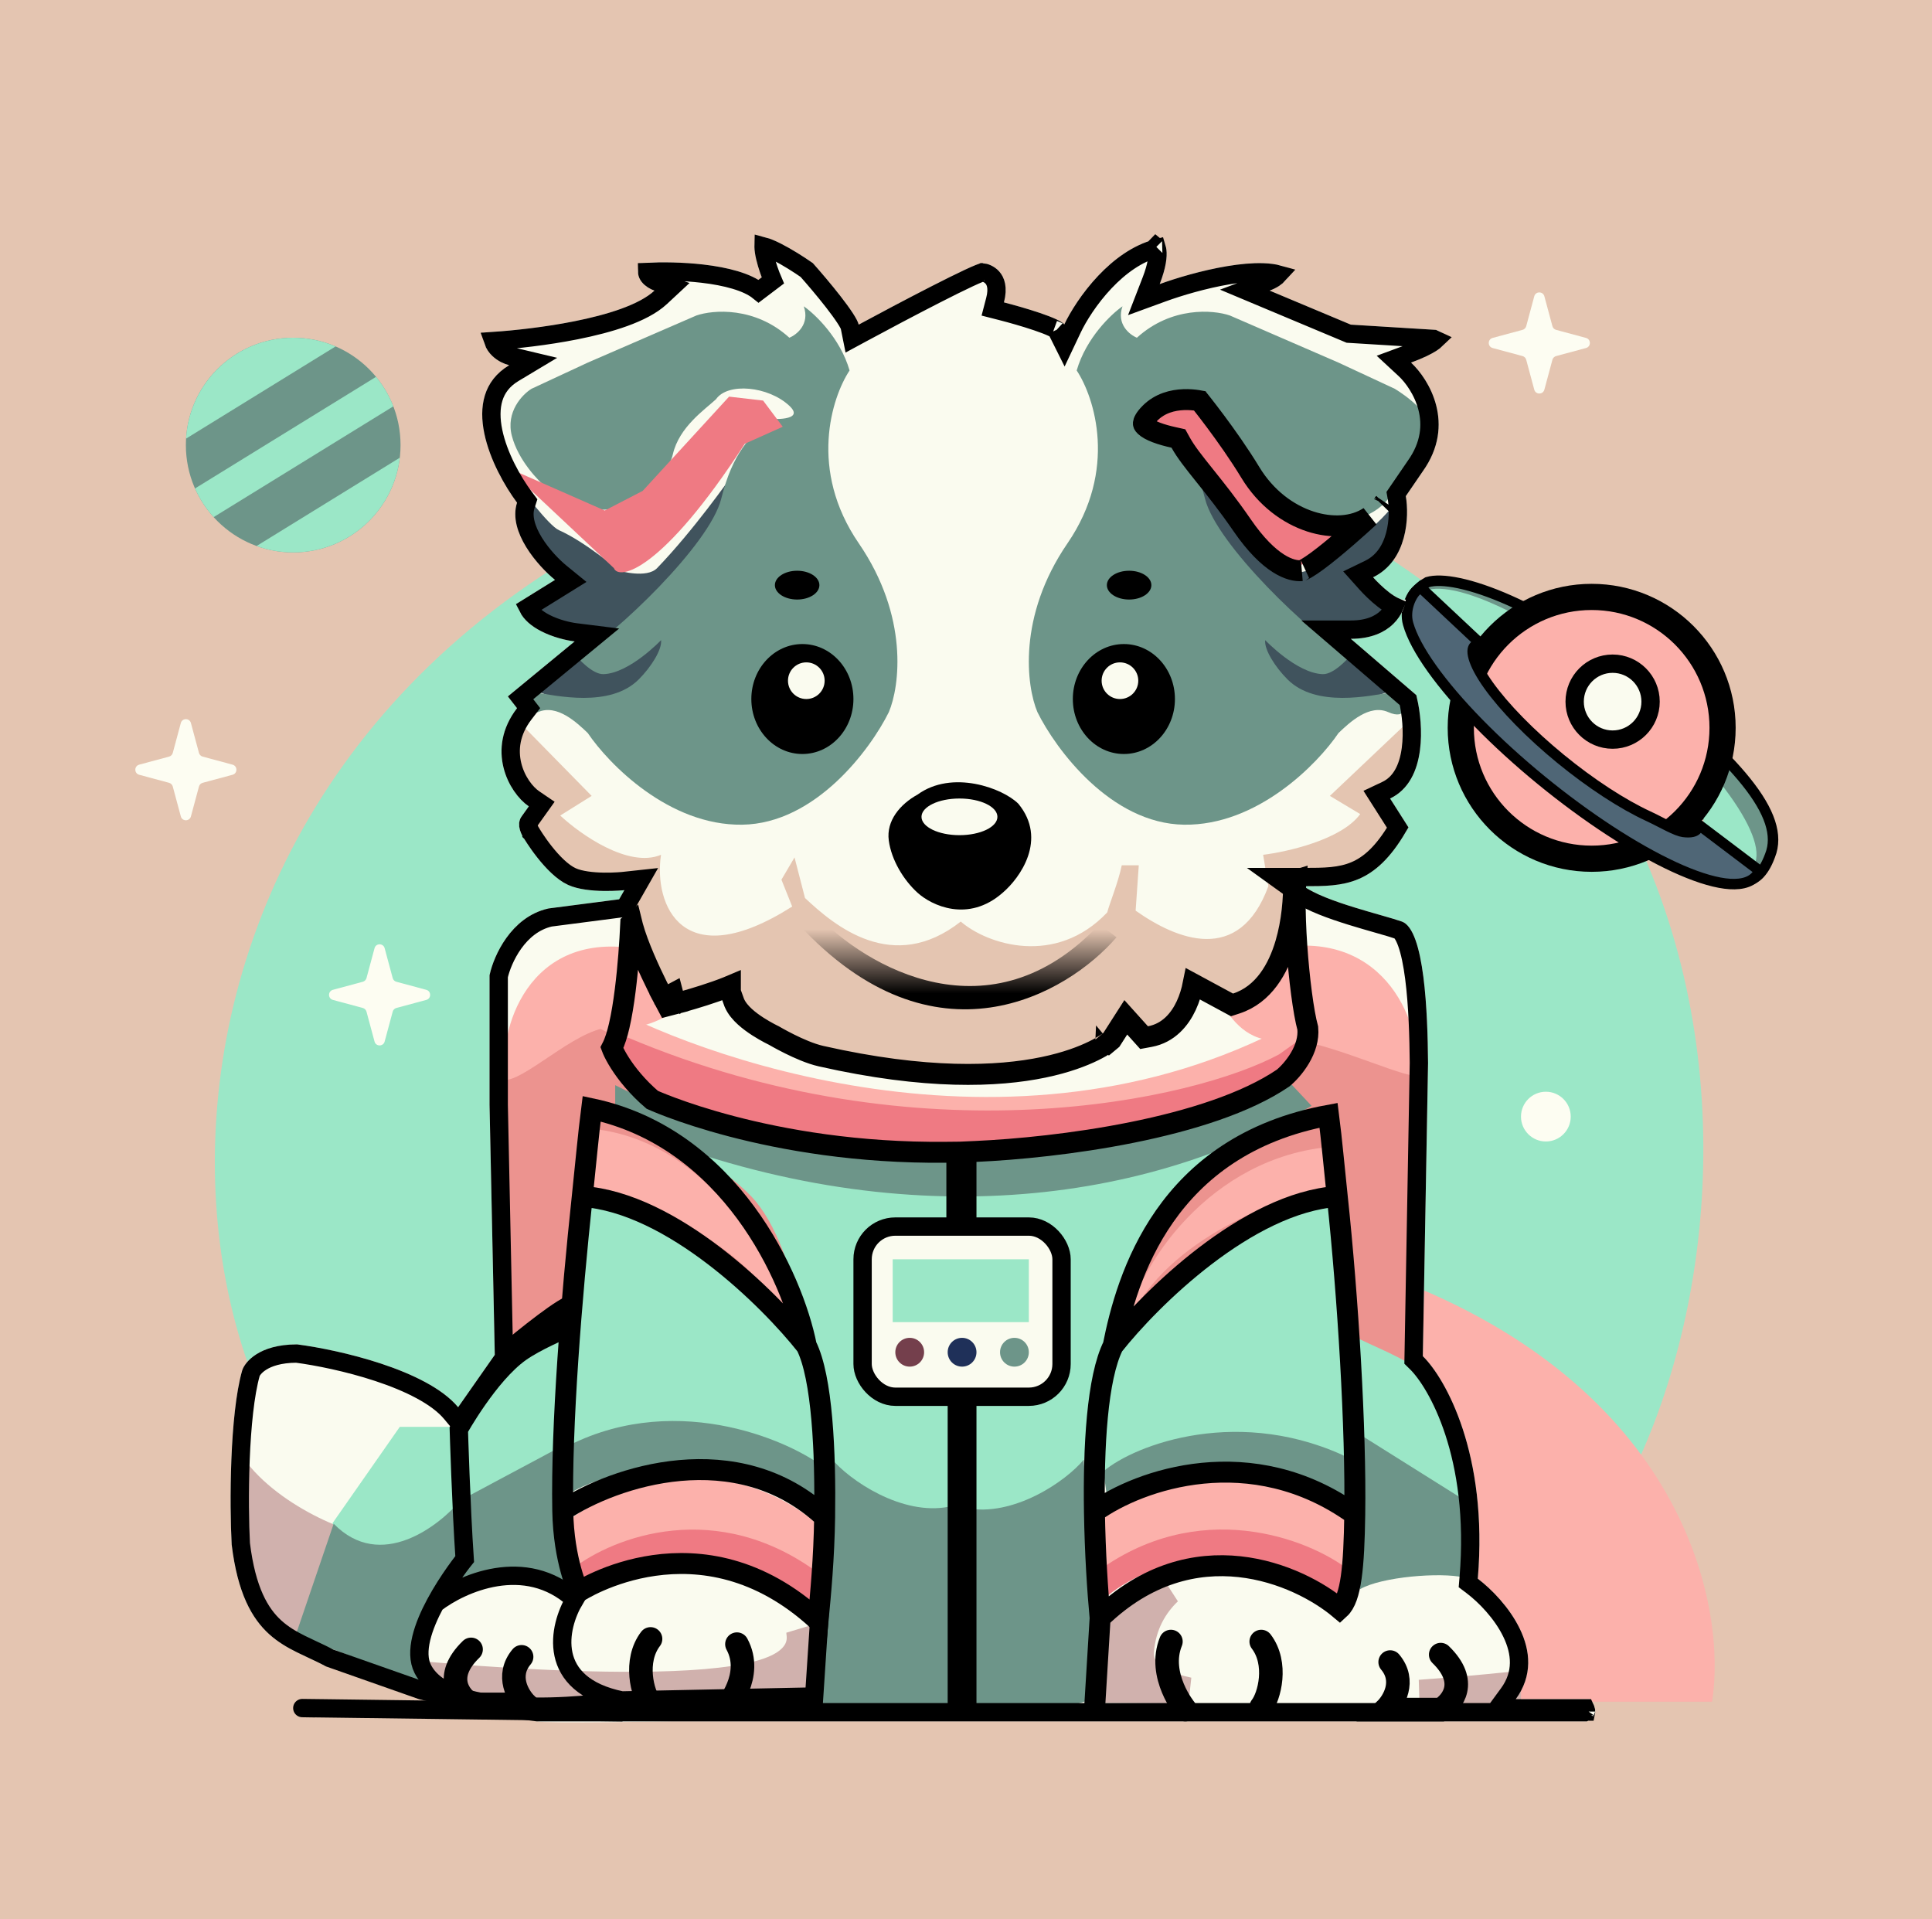 <svg width="738" height="733" viewBox="0 0 738 733" fill="none" xmlns="http://www.w3.org/2000/svg">
<rect width="738" height="733" fill="#E4C5B1"/>
<path d="M600.5 599.5L140.5 591.5C34 499 51 206 379 158.5C696 208.5 683.5 498 600.5 599.5Z" fill="#9BE7C7"/>
<path d="M537 490C644.204 532.801 659.661 614.501 653.988 650H542.849L537 490Z" fill="#FCB1AB"/>
<circle cx="112" cy="170" r="41" fill="#6D9589"/>
<path fill-rule="evenodd" clip-rule="evenodd" d="M128.193 132.322C123.226 130.184 117.751 129 112 129C90.185 129 72.349 146.038 71.073 167.533L128.193 132.322ZM74.488 186.573C76.272 190.605 78.686 194.295 81.607 197.519L150.249 155.205C148.655 151.086 146.414 147.289 143.652 143.938L74.488 186.573ZM98.012 208.552L152.719 174.828C150.329 195.197 133.01 211 112 211C107.088 211 102.377 210.136 98.012 208.552Z" fill="#9BE7C7"/>
<path d="M676.143 326.757L676.132 326.784L676.122 326.812C674.816 330.373 673.272 332.773 671.605 334.307C669.971 335.81 668.143 336.556 666.072 336.701C661.759 337.002 656.21 334.708 649.448 330.259C642.771 325.865 635.3 319.639 627.221 312.658C625.311 311.007 623.368 309.315 621.395 307.598C615.064 302.085 608.438 296.314 601.667 290.838C595.081 285.51 588.067 280.206 581.219 275.026C578.838 273.226 576.477 271.44 574.161 269.674C565.15 262.802 556.82 256.225 550.448 250.086C544 243.873 539.885 238.407 538.818 233.796C538.305 231.583 538.506 229.617 539.467 227.8C540.43 225.979 542.251 224.13 545.306 222.344C547.94 221.566 551.994 221.624 557.345 222.754C562.77 223.899 569.294 226.095 576.584 229.326C591.157 235.784 608.621 246.302 626.193 260.515C643.883 274.824 658.117 287.466 667.058 298.65C676.072 309.926 679.21 319.091 676.143 326.757ZM569.141 239.448C567.188 241.862 567.508 245.244 568.655 248.507C569.845 251.894 572.156 255.853 575.297 260.112C581.598 268.654 591.516 278.779 603.548 288.512C615.465 298.15 626.468 306.919 635.136 312.49C639.453 315.264 643.337 317.343 646.552 318.301C649.662 319.228 652.981 319.322 655.055 316.758C656.924 314.447 656.957 310.862 656.184 307.191C655.378 303.364 653.562 298.793 650.874 293.893C645.491 284.078 636.45 272.659 624.312 262.841C612.28 253.109 600.306 245.525 590.635 241.15C585.814 238.968 581.459 237.535 577.899 237.079C574.468 236.64 571.093 237.033 569.141 239.448Z" fill="#6D9589" stroke="black" stroke-width="4"/>
<rect x="556.5" y="239.5" width="14" height="13" fill="#E4C5B1" stroke="black"/>
<rect x="639.5" y="312.5" width="14" height="13" fill="#E4C5B1" stroke="black"/>
<path d="M669.397 331.454C661.523 341.188 626.455 325.878 591.07 297.256C555.685 268.635 533.383 237.541 541.257 227.806C549.131 218.071 584.2 233.382 619.585 262.004C654.969 290.625 677.271 321.719 669.397 331.454ZM562.093 244.659C556.779 251.228 571.828 272.21 595.706 291.524C619.584 310.838 645.947 323.948 649.709 316.624C655.022 310.055 638.826 287.049 614.948 267.736C591.07 248.422 567.406 238.09 562.093 244.659Z" fill="#9BE7C7"/>
<circle cx="608" cy="278" r="50" fill="#FCB1AB" stroke="black" stroke-width="10"/>
<circle cx="616" cy="268" r="14.5" fill="#FAFBEF" stroke="black" stroke-width="7"/>
<path d="M671.017 334.341L672.317 332.735L670.669 331.488L650.888 316.528L649.344 315.36L648.127 316.865C647.599 317.518 646.191 318.172 642.986 317.759C641.68 317.59 639.75 316.789 637.291 315.576C636.438 315.154 635.518 314.682 634.57 314.195C632.965 313.371 631.279 312.505 629.7 311.777C624.81 309.522 619.311 306.421 613.531 302.647C607.753 298.875 601.83 294.519 596.112 289.836C590.395 285.153 585.009 280.247 580.273 275.408C575.533 270.567 571.559 265.91 568.57 261.718C565.562 257.498 563.694 253.942 562.93 251.237C562.147 248.464 562.68 247.277 563.27 246.769L564.956 245.317L563.333 243.795L543.868 225.541L542.538 224.294L541.174 225.503C539.978 226.563 538.83 228.479 538.139 230.635C537.434 232.837 537.116 235.558 537.883 238.274C539.24 243.08 542.381 248.89 546.976 255.337C551.591 261.811 557.659 268.909 564.813 276.217C571.97 283.528 580.087 290.921 588.688 297.966C597.289 305.01 606.211 311.572 614.932 317.266C623.651 322.958 632.013 327.681 639.528 331.147C647.021 334.603 653.621 336.786 658.905 337.467C664.068 338.133 668.526 337.421 671.017 334.341Z" fill="#4F6676" stroke="black" stroke-width="4"/>
<path d="M586.069 113.173C586.6 111.199 589.4 111.199 589.931 113.173L593.004 124.585C593.189 125.273 593.727 125.811 594.415 125.996L605.827 129.069C607.801 129.6 607.801 132.4 605.827 132.931L594.415 136.004C593.727 136.189 593.189 136.727 593.004 137.415L589.931 148.827C589.4 150.801 586.6 150.801 586.069 148.827L582.996 137.415C582.811 136.727 582.273 136.189 581.585 136.004L570.173 132.931C568.199 132.4 568.199 129.6 570.173 129.069L581.585 125.996C582.273 125.811 582.811 125.273 582.996 124.585L586.069 113.173Z" fill="#FDFDF2"/>
<path d="M69.069 276.173C69.6 274.199 72.4 274.199 72.931 276.173L76.004 287.585C76.189 288.273 76.727 288.811 77.415 288.996L88.827 292.069C90.801 292.6 90.801 295.4 88.827 295.931L77.415 299.004C76.727 299.189 76.189 299.727 76.004 300.415L72.931 311.827C72.4 313.801 69.6 313.801 69.069 311.827L65.996 300.415C65.811 299.727 65.273 299.189 64.585 299.004L53.173 295.931C51.199 295.4 51.199 292.6 53.173 292.069L64.585 288.996C65.273 288.811 65.811 288.273 65.996 287.585L69.069 276.173Z" fill="#FDFDF2"/>
<path d="M143.069 362.173C143.6 360.199 146.4 360.199 146.931 362.173L150.004 373.585C150.189 374.273 150.727 374.811 151.415 374.996L162.827 378.069C164.801 378.6 164.801 381.4 162.827 381.931L151.415 385.004C150.727 385.189 150.189 385.727 150.004 386.415L146.931 397.827C146.4 399.801 143.6 399.801 143.069 397.827L139.996 386.415C139.811 385.727 139.273 385.189 138.585 385.004L127.173 381.931C125.199 381.4 125.199 378.6 127.173 378.069L138.585 374.996C139.273 374.811 139.811 374.273 139.996 373.585L143.069 362.173Z" fill="#FDFDF2"/>
<path d="M219.5 245C212.833 244.167 199.1 240.1 197.5 230.5L212 221.5C205.667 216.333 193.9 203.2 197.5 192C188.167 179.5 174.5 151.5 194.5 139.5C191 138.667 184.1 135 184.5 127C201.5 126.167 238.4 121.8 250 111C247 110 241.7 106.5 244.5 100.5C256 99.667 281.6 100.1 292 108.5C290 103.833 286.6 93.8 289 91C291.4 88.2 304.333 96.167 310.5 100.5C316 106.667 327.2 120 328 124C342.5 116.167 372.2 100.5 375 100.5C378.5 100.5 386.5 104 383.5 115.5C390.667 117.333 405.3 121.6 406.5 124C411 114.5 424.6 94.6 443 91C445 91.667 447.8 96.1 443 108.5C455.334 104 482.6 96.6 493 103C493 104.667 491.4 108.6 485 111L516 124L548.5 126C553 127.333 557.4 131.7 539 138.5C545.834 144.833 556.3 162 543.5 180L537 189.5C538.334 197.167 537.7 214.1 524.5 220.5C527.334 223.667 533.8 229.8 537 229C536.5 234 531.6 244 516 244L541 265.5C543.667 275.833 545.4 298.2 531 305L538 316C525.5 338.5 513.5 338.5 498 338.5C506.333 344.5 528.5 349.5 535.5 352C544.197 355.106 545.334 387 545.5 406L543.5 518C552.167 526.5 568.5 555.4 564.5 603C574.834 610.833 592.2 631 579 649H607.5C608.155 649.917 608.614 650.749 608.913 651.5C610.439 655.335 607.812 657.082 606 657.5H551H526H481H453.5H276.5H257.5C257.5 657.5 207.855 658.357 205 657.5C202.145 656.643 161.947 647.867 163 645.5L156.5 630.5L124.5 636.5C110.167 628.667 93 627 88.5 590C87.667 575 87.7 540.3 92.5 523.5C93.5 520.167 99.1 513.5 113.5 513.5C129 515.5 163 523.1 175 537.5L189 517.5L187 422V372.5C188.5 365.333 195.1 350.2 209.5 347L236.5 343.5L238.5 340C238.5 340 224.673 341.497 217 338C208.202 333.99 200 320 200 320C200 320 196.5 315 199.5 311.5L202 308C194.167 302.667 185.5 286.1 197.5 270.5L194 266L219.5 245Z" fill="#FAFBEF"/>
<path d="M90.5 553C102.1 573.8 134.167 586.667 143 586.5L122.5 630L107 622C93 620 90.5 573.667 90.5 553Z" fill="#D0B1AD"/>
<path d="M242.5 388L190 406.806V510.216C190 510.216 208.141 509.843 215.5 510.216V511.5L540 521.5V406.806L486.5 394.582C389.3 493.878 283.333 431.567 242.5 388Z" fill="#EC938F"/>
<path d="M219.5 611.5L218 598C256.8 570.4 295.833 586.5 310.5 598V613.5C270.1 581.5 233 598.833 219.5 611.5Z" fill="#EF7A83"/>
<path d="M420.5 611.739L419 598.239C457.8 570.639 499.333 586.739 514 598.239L511.5 613.739C471.1 581.739 434 599.073 420.5 611.739Z" fill="#EF7A83"/>
<path d="M418 583.141V601.141C457.6 571.141 500 587.833 515 599.5V578C471.4 548.4 431.667 569.641 418 583.141Z" fill="#FCB1AB"/>
<path d="M509 438C462.2 441.6 433.833 484.141 430 507.641C442.4 474.841 486.5 457.975 507 453.641L509 438Z" fill="#FCB1AB"/>
<path d="M489 397.141C476.6 398.741 469.833 388.333 467.5 384.5C479.5 384.5 487.833 370.308 491 361.641C532.6 356.441 544.333 396.5 540.5 411C531.5 409.833 501.4 395.541 489 397.141Z" fill="#FCB1AB"/>
<path d="M313.5 583.5V601.5C273.9 571.5 234 587.333 219 599L218 580C261.6 550.4 299.833 570 313.5 583.5Z" fill="#FCB1AB"/>
<path d="M224.5 431C271.3 434.6 297.667 484.5 301.5 508C289.1 475.2 245 458.333 224.5 454V431Z" fill="#FCB1AB"/>
<path d="M235 392.5C247.4 394.1 259.667 385.833 262 382C250 382 243.667 370.667 240.5 362C198.9 356.8 189.667 398 193.5 412.5C202.5 411.333 222.6 390.9 235 392.5Z" fill="#FCB1AB"/>
<path d="M226 386C262.667 407.211 386 453.223 494.5 395.5" stroke="#FCB1AB" stroke-width="9"/>
<path d="M499 399C497.246 400.918 494.266 403.059 490.184 405.28L462.5 425L355 438.5L260.5 423.5L238.5 399C351.133 446.635 457.027 423.317 490.184 405.28L499 399Z" fill="#EF7A83" stroke="#EF7A83" stroke-width="6"/>
<path d="M177 572.5C178.5 558.5 164 539 214.5 507.5L214.5 523.139C215.294 499.879 219.243 470.918 225.5 459C246.667 467.333 303.1 489.7 309.5 520.5L311 561.5C300.333 552.333 255.9 540.3 217.5 555.5C215.828 553.313 214.85 547.188 214.5 538.955L214.5 558L177 572.5Z" fill="#9BE7C7"/>
<path d="M317.5 565C330.3 582.6 353.833 578 362.5 577V465V452.5C325.5 455.5 271.833 436.333 241 423V430C246.5 426.5 276 445.5 287 457C306 476.864 312.333 532.833 317.5 565Z" fill="#9BE7C7"/>
<path d="M562.5 574.5C562.5 526.219 539.051 521.128 519.048 511.362C517.623 489.653 514.155 466.819 509 457C487.833 465.333 431.4 492.2 425 523L420 564.5C430.667 555.333 478.1 544.3 516.5 559.5C517.31 558.441 517.965 556.363 518.47 553.5L562.5 574.5Z" fill="#9BE7C7"/>
<path d="M414 558C401.2 575.6 380.667 578 372 577V465V452.5C409 455.5 462.667 436.333 493.5 423V430C488 426.5 458.5 445.5 447.5 457C428.5 476.864 419.167 525.833 414 558Z" fill="#9BE7C7"/>
<path d="M152.714 545H176.714L179 582.327L138.429 602L127 581.823L152.714 545Z" fill="#9BE7C7"/>
<path d="M171 611L176 573L212.5 553.5L217.5 611C208.5 595 185.5 596.5 171 611Z" fill="#6D9589"/>
<path d="M217.5 570.5V552C259.9 530.8 304.167 551.333 316 561.5L310.5 573C274.1 551.4 231.833 561.5 217.5 570.5Z" fill="#6D9589"/>
<path d="M362.5 575.5C344.5 579.1 324.333 565.333 317.5 557L309 653C313.4 659 363.167 654 377 653L362.5 575.5Z" fill="#6D9589"/>
<path d="M127.459 582C145.492 600.474 167.908 582.622 176 573L179 597L163.284 611.312V644L113 624.433L127.459 582Z" fill="#6D9589"/>
<path d="M559 602.5V572.733L518 547L519.5 607C527.9 602.2 550.333 600.5 559 602.5Z" fill="#6D9589"/>
<path d="M516.5 575V557.5C474.1 536.3 433.333 551.833 421.5 562L423 572.733C459.4 551.133 502.167 566 516.5 575Z" fill="#6D9589"/>
<path d="M369 576C387 579.6 407.167 565.833 414 557.5L419.5 647C415.1 653 382.833 654.5 369 653.5V576Z" fill="#6D9589"/>
<path d="M235 414.481V428.835C339.354 472.902 435.012 461.019 501 422.398L491.265 412C380.906 463.614 274.439 435.16 235 414.481Z" fill="#6D9589"/>
<rect x="329.5" y="468.5" width="76" height="65" rx="12.5" fill="#FAFBEF" stroke="black" stroke-width="7"/>
<rect x="341" y="481" width="52" height="24" fill="#9BE7C7"/>
<circle cx="347.5" cy="516.5" r="5.5" fill="#743F4C"/>
<circle cx="387.5" cy="516.5" r="5.5" fill="#6D9589"/>
<circle cx="367.5" cy="516.5" r="5.5" fill="#1F3059"/>
<path d="M491.808 278L532.308 263.5L511.308 243.5L534 231.5L521 219L532.308 206L534 191C534 191 526.257 200.741 522.308 202.5C512.029 207.079 499.308 218 499.308 218C499.308 218 488.751 221.083 484.808 217C470.808 202.5 456.808 182.5 456.808 182.5L472.308 236.5L491.808 278Z" fill="#40535D"/>
<path d="M411.283 141.5C414.883 129.1 424.449 120 428.783 117C426.383 123.8 431.449 127.833 434.283 129C447.483 117 463.449 118.333 469.783 120.5L511.283 138.5L532.783 148.5C536.283 150.667 548.9 158.8 546.5 168C544.1 177.2 533.783 187.667 530.283 190.5C524.283 198.5 510.949 200.667 505.283 200C498.449 197.333 479.9 188.9 477.5 178.5C475.1 168.1 464.642 159 460.308 155C455.808 148.5 447 150 439 157.5C432.6 163.5 441.808 160 441.808 160C449.475 167 455.908 172.9 460.308 190.5C464.708 208.1 500.808 242.333 515.308 251C515.308 251 509.647 257.64 505.283 257.5C495.309 257.18 483.283 244.5 483.283 244.5C482.883 248.1 487.043 254.736 491.808 259.5C502.804 270.493 523.475 265.667 531.308 264.5C538.142 269.167 537.483 275.2 530.283 272C523.083 268.8 515.449 276 511.283 280C503.283 291.833 480.283 315.4 452.283 315C424.283 314.6 403.283 286.167 396.283 272C392.116 262.167 388.583 235.5 407.783 207.5C426.983 179.5 418.116 151.833 411.283 141.5Z" fill="#6D9589"/>
<ellipse cx="429.308" cy="267" rx="19.5" ry="21" fill="black"/>
<circle cx="427.808" cy="260" r="7" fill="#FAFBEF"/>
<ellipse cx="8.5" cy="5.5" rx="8.5" ry="5.5" transform="matrix(-1 0 0 1 439.808 218)" fill="black"/>
<path d="M496.308 216L507.5 212L512.5 204.5L488 192.5L457.308 151.5L444.308 153L436.808 163L451.308 169.5C482.908 218.3 494.475 220.833 496.308 216Z" fill="#EF7A83"/>
<path d="M244 278L203.5 263.5L224.5 243.5L202 232.5L217 221.5L202 204L199 186.5C199 186.5 209.552 200.741 213.5 202.5C223.779 207.079 236.5 218 236.5 218C236.5 218 247.057 221.083 251 217C265 202.5 279 182.5 279 182.5L263.5 236.5L244 278Z" fill="#40535D"/>
<path d="M324.526 141.5C320.926 129.1 311.359 120 307.026 117C309.426 123.8 304.359 127.833 301.526 129C288.326 117 272.359 118.333 266.026 120.5L224.526 138.5L203.026 148.5C199.526 150.667 193.126 157.3 195.526 166.5C197.926 175.7 205.526 183.667 209.026 186.5C215.026 194.5 227.859 195.167 233.526 194.5C240.359 191.833 254.626 183.9 257.026 173.5C259.426 163.1 269.167 156.5 273.5 152.5C278 146 293.526 147.5 301.526 155C307.926 161 294 160 294 160C286.333 167 279.9 172.9 275.5 190.5C271.1 208.1 235 242.333 220.5 251C220.5 251 226.162 257.64 230.526 257.5C240.5 257.18 252.526 244.5 252.526 244.5C252.926 248.1 248.765 254.736 244 259.5C233.004 270.493 212.333 265.667 204.5 264.5C197.667 269.167 198.326 275.2 205.526 272C212.726 268.8 220.359 276 224.526 280C232.526 291.833 255.526 315.4 283.526 315C311.526 314.6 332.526 286.167 339.526 272C343.692 262.167 347.226 235.5 328.026 207.5C308.826 179.5 317.692 151.833 324.526 141.5Z" fill="#6D9589"/>
<ellipse cx="19.5" cy="21" rx="19.5" ry="21" transform="matrix(-1 0 0 1 326 246)" fill="black"/>
<circle cx="7" cy="7" r="7" transform="matrix(-1 0 0 1 315 253)" fill="#FAFBEF"/>
<ellipse cx="304.5" cy="223.5" rx="8.5" ry="5.5" fill="black"/>
<path d="M234.5 217L193.5 178.5L231 195L245.5 187.5L278.5 151.5L291.5 153L299 163L284.5 169.5C252.9 218.3 236.333 221.833 234.5 217Z" fill="#EF7A83"/>
<path d="M199.5 277L226 304L214 311.5C221.667 318.667 240.1 331.7 252.5 326.5C249.609 345.61 260.645 372.922 302.604 346.261L298.5 336L303.5 327.5L307.5 343C318.667 353.5 341 372.4 367 352C377.192 360.803 403.268 369.262 422.952 348.5C423.752 345.3 427.167 337 428.5 330.5H435L433.797 347.828C449.377 358.836 473.35 368.814 484.5 338.5L482.5 326.5C491.566 325.387 512.469 320.752 519.576 310.946L508 304L536.5 277L539 292L528.5 304L534.5 316L527 326.5L517.5 333H492L494 352L484.5 374.5L473 384L455 376.5L447 394L437 396.5L431.5 389L415 404C384.167 410.833 314.3 416.4 281.5 384V376.5L256.5 384L240 352L244 338.5L219.5 335.5L203.5 317L206 309.5C201.667 303.667 194.3 289 199.5 277Z" fill="#E4C5B1"/>
<path d="M312 349.5L305 353C357 409.4 407.667 379.833 426.5 358L420 353C378.4 397.4 330.667 369.167 312 349.5Z" fill="url(#paint0_linear_2_537)"/>
<path d="M383 341C369.8 352.6 355.833 345.833 350.5 341C345.167 336.167 340.5 328.5 339.5 321C338.5 313.5 343.833 307.167 350.5 303.5C363.7 293.9 383 301 389 307C400.2 320.6 389.667 335.333 383 341Z" fill="black"/>
<ellipse cx="366.5" cy="312" rx="14.5" ry="7" fill="#FAFBEF"/>
<path d="M542.304 646.602L576 646.948V643.675C575.805 643.695 575.606 643.716 575.402 643.737C571.495 644.137 565.92 644.682 559.239 645.262C554.158 645.704 548.43 646.167 542.304 646.602ZM423.295 645.38L454.033 645.696C450.229 644.887 446.821 643.849 444.045 642.505C439.763 640.432 435.269 636.676 435.798 630.568C436.679 620.413 441.093 613.195 446.48 608.031C434.418 612.919 428.684 619.159 425.875 624.995C422.598 631.801 422.776 638.886 423.295 645.38Z" fill="#D0B1AD" stroke="#D0B1AD" stroke-width="10"/>
<path d="M170.21 640.33C173.66 640.614 177.903 640.945 182.726 641.285C196.011 642.22 213.735 643.227 231.422 643.499C249.044 643.771 266.887 643.321 280.301 641.271C286.948 640.255 292.938 638.787 297.331 636.572C301.584 634.427 306 630.629 305.482 624.573C305.436 624.043 305.382 623.522 305.318 623.009C308.552 629.531 308.295 636.699 307.243 644.011H172.366L170.21 640.33Z" fill="#D0B1AD" stroke="#D0B1AD" stroke-width="10"/>
<path d="M308 514C302.833 488 278.8 434.7 226 423.5C224.71 433.62 223.801 444.075 222.425 457M308 514C293.783 496 256.765 459.4 222.425 457M308 514C314.101 526.202 315.366 554.926 315 579.5M222.425 457C218.258 496.117 214.383 544.116 214.961 577M214.961 577C215.302 596.418 221 608 221 608C221 608 267.5 577.5 312.5 619C313.475 608.733 314.766 595.203 315 579.5M214.961 577C234.43 564 281.547 548.3 315 579.5" stroke="black" stroke-width="8"/>
<path d="M420.236 618C455.836 583.6 496.069 601.333 511.736 614.5C516.113 610.498 517.207 598.432 517.5 578.5M420.236 618C419.272 607.842 418.307 593.022 418.061 577.5M420.236 618L418.061 653.5M425.236 514C430.403 488 445 437.5 507.5 426C508.79 436.12 509.435 444.075 510.811 457M425.236 514C439.453 496 476.471 459.4 510.811 457M425.236 514C419.094 526.285 417.667 552.783 418.061 577.5M510.811 457C514.936 495.722 517.984 545.649 517.5 578.5M418.061 577.5C435.068 565.167 478.133 550.1 517.5 578.5" stroke="black" stroke-width="8"/>
<path d="M221.725 247.702L227.999 242.535L219.934 241.527C216.907 241.149 212.228 240.018 208.214 237.932C205.056 236.291 202.773 234.316 201.646 232.046L213.846 224.474L218.012 221.888L214.212 218.788C211.279 216.395 207.041 212.104 204.005 207.177C200.907 202.149 199.504 197.203 200.832 193.071L201.385 191.352L200.305 189.906C195.819 183.898 190.371 174.243 188.427 164.853C187.461 160.183 187.407 155.802 188.564 152.036C189.694 148.361 192.036 145.06 196.301 142.501L203.663 138.084L195.311 136.095C194.062 135.798 192.05 134.932 190.457 133.408C189.579 132.569 188.838 131.546 188.402 130.276C196.954 129.697 208.699 128.41 219.958 126.17C226.459 124.877 232.876 123.252 238.455 121.23C243.967 119.232 248.971 116.74 252.385 113.562L256.7 109.544L251.107 107.68C250.036 107.323 248.644 106.521 247.846 105.487C247.483 105.016 247.287 104.557 247.229 104.093C247.219 104.017 247.212 103.934 247.21 103.845C252.784 103.581 260.585 103.629 268.261 104.514C277.348 105.563 285.445 107.704 289.801 111.223L295.217 107.121C294.271 104.914 292.999 101.441 292.259 98.258C291.887 96.656 291.684 95.273 291.675 94.228C291.674 94.182 291.674 94.137 291.675 94.094C292.946 94.425 294.697 95.153 296.754 96.196C300.71 98.203 305.151 101.04 308.158 103.133C310.871 106.187 314.84 110.835 318.252 115.214C320.018 117.481 321.599 119.63 322.772 121.424C323.36 122.322 323.816 123.087 324.136 123.705C324.296 124.012 324.407 124.257 324.482 124.442C324.55 124.613 324.569 124.691 324.569 124.691L325.497 129.33L329.664 127.079C336.899 123.17 347.924 117.309 357.479 112.43C362.261 109.988 366.647 107.806 369.996 106.241C371.676 105.456 373.054 104.845 374.072 104.438C374.585 104.233 374.959 104.098 375.21 104.02C375.22 104.017 375.229 104.014 375.237 104.011C376.169 104.095 377.855 104.648 379.076 106.017C380.216 107.295 381.377 109.775 380.114 114.617L379.226 118.019L382.633 118.891C386.162 119.794 391.52 121.294 396.113 122.852C398.42 123.635 400.45 124.404 401.936 125.093C402.685 125.44 403.207 125.726 403.53 125.94C403.544 125.949 403.558 125.958 403.571 125.967L406.585 131.996L409.663 125.498C411.77 121.05 416.094 114.014 422.079 107.694C427.65 101.811 434.403 96.82 441.887 94.845C441.958 95.082 442.027 95.392 442.078 95.793C442.326 97.732 442.027 101.318 439.736 107.236L436.95 114.433L444.2 111.788C450.216 109.593 459.904 106.684 469.302 105.115C474.002 104.33 478.523 103.899 482.422 104.025C484.795 104.101 486.797 104.381 488.416 104.835C487.609 105.731 486.206 106.81 483.771 107.723L475.517 110.818L483.647 114.228L514.647 127.228L515.193 127.457L515.785 127.493L547.85 129.467C548.104 129.555 548.323 129.648 548.508 129.739C548.203 130.034 547.718 130.44 546.954 130.943C545.163 132.123 542.264 133.562 537.787 135.217L532.441 137.193L536.621 141.067C539.629 143.855 543.544 149.164 545.221 155.74C546.861 162.167 546.4 169.883 540.648 177.972L540.629 177.997L540.612 178.024L534.112 187.524L533.308 188.698L533.552 190.1C534.147 193.521 534.307 199.141 532.825 204.55C531.355 209.912 528.387 214.726 522.973 217.351L518.797 219.375L521.892 222.834C523.406 224.526 525.887 227.012 528.475 229.009C529.762 230.002 531.19 230.963 532.619 231.628C532.638 231.637 532.657 231.645 532.676 231.654C532.08 233.009 531.139 234.499 529.732 235.857C527.215 238.286 522.993 240.5 516 240.5H506.563L513.718 246.654L537.867 267.422C538.996 272.293 539.823 279.433 538.931 286.111C537.965 293.341 535.136 299.177 529.506 301.835L525.916 303.53L528.047 306.879L533.914 316.098C528.28 325.69 522.979 330.206 517.735 332.475C512.014 334.951 505.892 335 498 335H487.149L495.955 341.34C500.66 344.728 508.842 347.62 516.214 349.905C519.674 350.978 523.096 351.957 526.093 352.815L526.896 353.044C530.131 353.971 532.703 354.718 534.323 355.296C534.515 355.365 534.962 355.615 535.574 356.47C536.182 357.32 536.809 358.568 537.413 360.255C538.62 363.631 539.544 368.215 540.228 373.49C541.589 383.986 541.916 396.506 542 405.984L540.001 517.938L539.974 519.444L541.049 520.499C548.835 528.134 564.943 555.937 561.013 602.707L560.851 604.626L562.386 605.789C567.255 609.48 573.747 616.076 577.422 623.706C581.038 631.215 581.78 639.29 576.178 646.93L572.093 652.5H579H605.533C605.582 652.605 605.624 652.703 605.661 652.794C605.881 653.348 605.875 653.63 605.869 653.702C605.867 653.724 605.864 653.738 605.863 653.743C605.862 653.744 605.862 653.745 605.861 653.745C605.857 653.752 605.846 653.765 605.828 653.783C605.796 653.815 605.741 653.861 605.652 653.913C605.597 653.946 605.539 653.975 605.481 654H551H526H481H453.5H276.5H257.5H205.227L182.653 651.056L161.008 645.644L125.926 633.291C123.725 632.103 121.328 630.983 119.039 629.914C117.634 629.258 116.27 628.62 115.018 627.998C111.45 626.225 108.143 624.294 105.162 621.594C99.341 616.32 94.18 607.572 91.988 589.691C91.582 582.294 91.387 570.043 91.885 557.564C92.388 544.951 93.587 532.455 95.857 524.489C96.309 523.036 100.163 517.067 113.278 517.001C120.859 517.994 132.887 520.342 144.463 524.173C156.332 528.1 166.989 533.354 172.311 539.741L175.242 543.258L177.867 539.507L191.867 519.507L192.523 518.57L192.499 517.427L190.5 421.964V372.876C191.219 369.696 193.051 364.778 196.258 360.3C199.538 355.721 204.075 351.838 210.112 350.45L236.95 346.971L238.676 346.747L239.539 345.236L241.539 341.736L244.941 335.782L238.125 336.52L238.125 336.52L238.124 336.52L238.123 336.52L238.122 336.52L238.101 336.523C238.08 336.525 238.047 336.528 238.001 336.533C237.911 336.542 237.771 336.555 237.588 336.571C237.222 336.602 236.683 336.645 236.008 336.686C234.656 336.767 232.778 336.842 230.677 336.812C226.33 336.75 221.583 336.242 218.451 334.815C214.869 333.183 211.056 329.273 207.95 325.33C206.45 323.427 205.208 321.636 204.341 320.322C203.908 319.666 203.572 319.133 203.346 318.768C203.234 318.586 203.149 318.446 203.094 318.354C203.066 318.308 203.046 318.275 203.033 318.254L203.021 318.232L203.019 318.23L203.019 318.229L203.019 318.229L203.019 318.228L202.948 318.108L202.881 318.012L202.877 318.006C202.873 318 202.867 317.992 202.859 317.98C202.85 317.965 202.837 317.945 202.822 317.922C202.768 317.835 202.683 317.693 202.583 317.507C202.379 317.127 202.144 316.619 201.981 316.068C201.63 314.885 201.78 314.219 202.157 313.778L202.258 313.66L202.348 313.534L204.848 310.034L206.929 307.121L203.97 305.107C200.811 302.956 197.166 298.239 195.713 292.272C194.301 286.471 194.966 279.535 200.274 272.634L201.925 270.488L200.263 268.351L198.852 266.538L221.725 247.702ZM441.549 94.146C441.549 94.146 441.555 94.15 441.564 94.161C441.553 94.152 441.548 94.147 441.549 94.146ZM375.414 103.963C375.414 103.963 375.407 103.965 375.395 103.967C375.408 103.964 375.414 103.963 375.414 103.963ZM403.759 126.109C403.758 126.109 403.747 126.1 403.729 126.082C403.751 126.1 403.76 126.109 403.759 126.109ZM605.862 653.746C605.862 653.745 605.863 653.744 605.863 653.744L605.862 653.746Z" stroke="black" stroke-width="7"/>
<path d="M257 379.5C258.008 383.371 258.009 383.371 258.009 383.371L258.01 383.37L258.014 383.369L258.027 383.366L258.073 383.354L258.249 383.307C258.401 383.267 258.624 383.208 258.907 383.131C259.474 382.978 260.288 382.755 261.282 382.475C263.268 381.914 265.986 381.119 268.907 380.185C271.82 379.252 274.976 378.168 277.825 377.025C278.218 376.867 278.61 376.707 279 376.543V378.183V378.889L279.242 379.553C279.413 380.023 279.971 381.573 280.431 382.853L280.47 382.96L280.514 383.065C281.41 385.172 283.011 386.957 284.537 388.349C286.114 389.788 287.906 391.069 289.535 392.117C291.176 393.173 292.729 394.041 293.867 394.645C294.439 394.948 294.912 395.187 295.247 395.353C295.403 395.43 295.529 395.491 295.622 395.536C295.702 395.583 295.809 395.645 295.942 395.722C296.244 395.896 296.678 396.143 297.219 396.444C298.299 397.043 299.815 397.86 301.564 398.73C304.978 400.429 309.586 402.489 313.617 403.401C353.822 412.504 381.16 411.303 398.628 407.666C407.359 405.848 413.599 403.427 417.723 401.403C419.784 400.392 421.311 399.482 422.354 398.8C422.874 398.459 423.274 398.175 423.557 397.965C423.699 397.859 423.812 397.772 423.896 397.706C423.939 397.672 423.974 397.644 424.002 397.621L424.039 397.591L424.054 397.578L424.06 397.573C424.063 397.571 424.066 397.568 421.5 394.5L424.066 397.568L424.538 397.174L424.869 396.656L430.039 388.578L435.527 394.676L437.025 396.341L439.228 395.933C446.408 394.604 450.7 389.298 453.112 384.129C454.396 381.378 455.246 378.48 455.774 375.817L469.098 383.019L470.607 383.835L472.238 383.303C482.747 379.882 488.272 369.997 491.099 360.406C493.553 352.082 494.246 343.133 494.121 336.44L495.042 336.163C494.87 338.254 494.782 340.537 494.752 342.899C494.681 348.435 494.928 354.881 495.372 361.301C496.235 373.765 497.88 386.655 499.557 392.756C499.928 396.699 498.629 400.623 496.567 404.118C494.499 407.623 491.852 410.369 490.113 411.786C476.019 421.372 454.602 428.07 432.486 432.529C410.416 436.98 388.14 439.108 372.82 439.796L369 439.968V443.792V463.788C368.24 463.84 367.489 463.91 366.75 464H365.5V444.124V440.083L361.46 440.124C327.451 440.466 299.184 435.372 279.443 430.202C269.574 427.618 261.843 425.016 256.6 423.07C253.978 422.097 251.979 421.288 250.647 420.727C249.983 420.449 249.485 420.231 249.158 420.086C243.47 415.229 239.407 410.113 236.811 406.038C235.479 403.948 234.56 402.175 234.01 400.896C233.898 400.635 233.805 400.404 233.73 400.203C234.921 397.898 235.81 394.897 236.523 391.834C237.455 387.823 238.216 383.073 238.831 378.201C239.956 369.283 240.623 359.703 240.922 352.967L241.375 352.599C241.466 352.972 241.564 353.345 241.665 353.72C242.712 357.563 244.395 361.933 246.122 365.973C247.86 370.037 249.694 373.883 251.089 376.704C251.788 378.117 252.379 379.279 252.797 380.091C253.006 380.496 253.172 380.815 253.287 381.033C253.344 381.143 253.388 381.227 253.419 381.285L253.454 381.351L253.464 381.37L253.466 381.375L253.467 381.376C253.468 381.377 253.468 381.377 257 379.5ZM257 379.5L258.008 383.371L254.951 384.167L253.468 381.377L257 379.5ZM369 649H366V538H369V649Z" stroke="black" stroke-width="8"/>
<path d="M193 518C200.667 511.5 216.7 498.6 219.5 499" stroke="black" stroke-width="9"/>
<path d="M215.323 508C215.323 508 204.791 512.433 198.888 516.618C186.828 525.167 175.262 546.021 175.262 546.021C175.262 546.021 176.135 575.505 177.5 595.5C177.5 595.5 171.266 603.196 166.279 612.5M237.5 649.5C237.5 649.5 172.882 659.84 161.5 637.5C158.168 630.959 161.697 621.051 166.279 612.5M237.5 649.5C208.3 643.5 213.333 621.333 219.5 611C200.7 593.8 176.186 604.833 166.279 612.5M237.5 649.5L311 648L313.5 610M237.5 649.5L235.5 654C235.5 654 86.5 652 120.5 652.5" stroke="black" stroke-width="7"/>
<path d="M448.364 167.094L450.126 167.484L451 169.063C452.96 172.606 455.945 176.375 460.044 181.493L460.306 181.82C464.291 186.794 469.123 192.826 474.487 200.628C484.951 215.85 493.194 218.324 497.273 217.967C497.218 217.972 497.222 217.97 497.294 217.943C497.455 217.881 497.955 217.691 498.885 217.157C500.059 216.482 501.526 215.494 503.218 214.248C506.59 211.763 510.579 208.457 514.437 205.113C517.593 202.378 520.623 199.65 523.102 197.382C517.084 201.452 508.598 201.798 500.603 199.214C492.109 196.468 483.557 190.272 477.616 180.464C473.357 173.432 468.306 166.324 464.297 160.947C462.297 158.265 460.567 156.028 459.339 154.463C458.915 153.924 458.552 153.465 458.258 153.096C458.025 153.052 457.761 153.006 457.47 152.961C456.15 152.755 454.3 152.568 452.202 152.643C447.969 152.794 443.099 153.985 439.302 157.8C437.2 159.912 436.809 161.164 436.762 161.625C436.741 161.834 436.727 162.174 437.442 162.84C438.253 163.597 439.667 164.41 441.707 165.188C443.694 165.947 446.001 166.572 448.364 167.094ZM528.615 192.162C528.448 192.355 528.281 192.545 528.115 192.732C528.272 192.585 528.41 192.454 528.53 192.341C528.557 192.285 528.585 192.225 528.615 192.162ZM459.424 153.352C459.423 153.352 459.421 153.352 459.417 153.351L459.42 153.351L459.424 153.352Z" stroke="black" stroke-width="8"/>
<circle cx="590.5" cy="426.5" r="9.5" fill="#FDFDF2"/>
<path d="M179.943 630C169.18 640.443 175.458 648.351 179.943 651H201C197.88 647.973 193.162 640.103 199.245 632.838" stroke="black" stroke-width="9" stroke-linecap="round"/>
<path d="M277.5 652C277.5 652 288 640 281.5 628M248.5 651C245.333 647 242.1 634.4 248.5 626" stroke="black" stroke-width="9" stroke-linecap="round"/>
<path d="M550.331 632C561.094 642.443 554.815 650.351 550.331 653H529.273C532.393 649.973 537.112 642.103 531.028 634.838" stroke="black" stroke-width="9" stroke-linecap="round"/>
<path d="M452.774 653C452.774 653 442 640 447.274 627M481.773 652C484.94 648 488.174 635.4 481.774 627" stroke="black" stroke-width="9" stroke-linecap="round"/>
<defs>
<linearGradient id="paint0_linear_2_537" x1="366" y1="355" x2="366" y2="379.5" gradientUnits="userSpaceOnUse">
<stop stop-opacity="0"/>
<stop offset="1"/>
</linearGradient>
</defs>
</svg>
